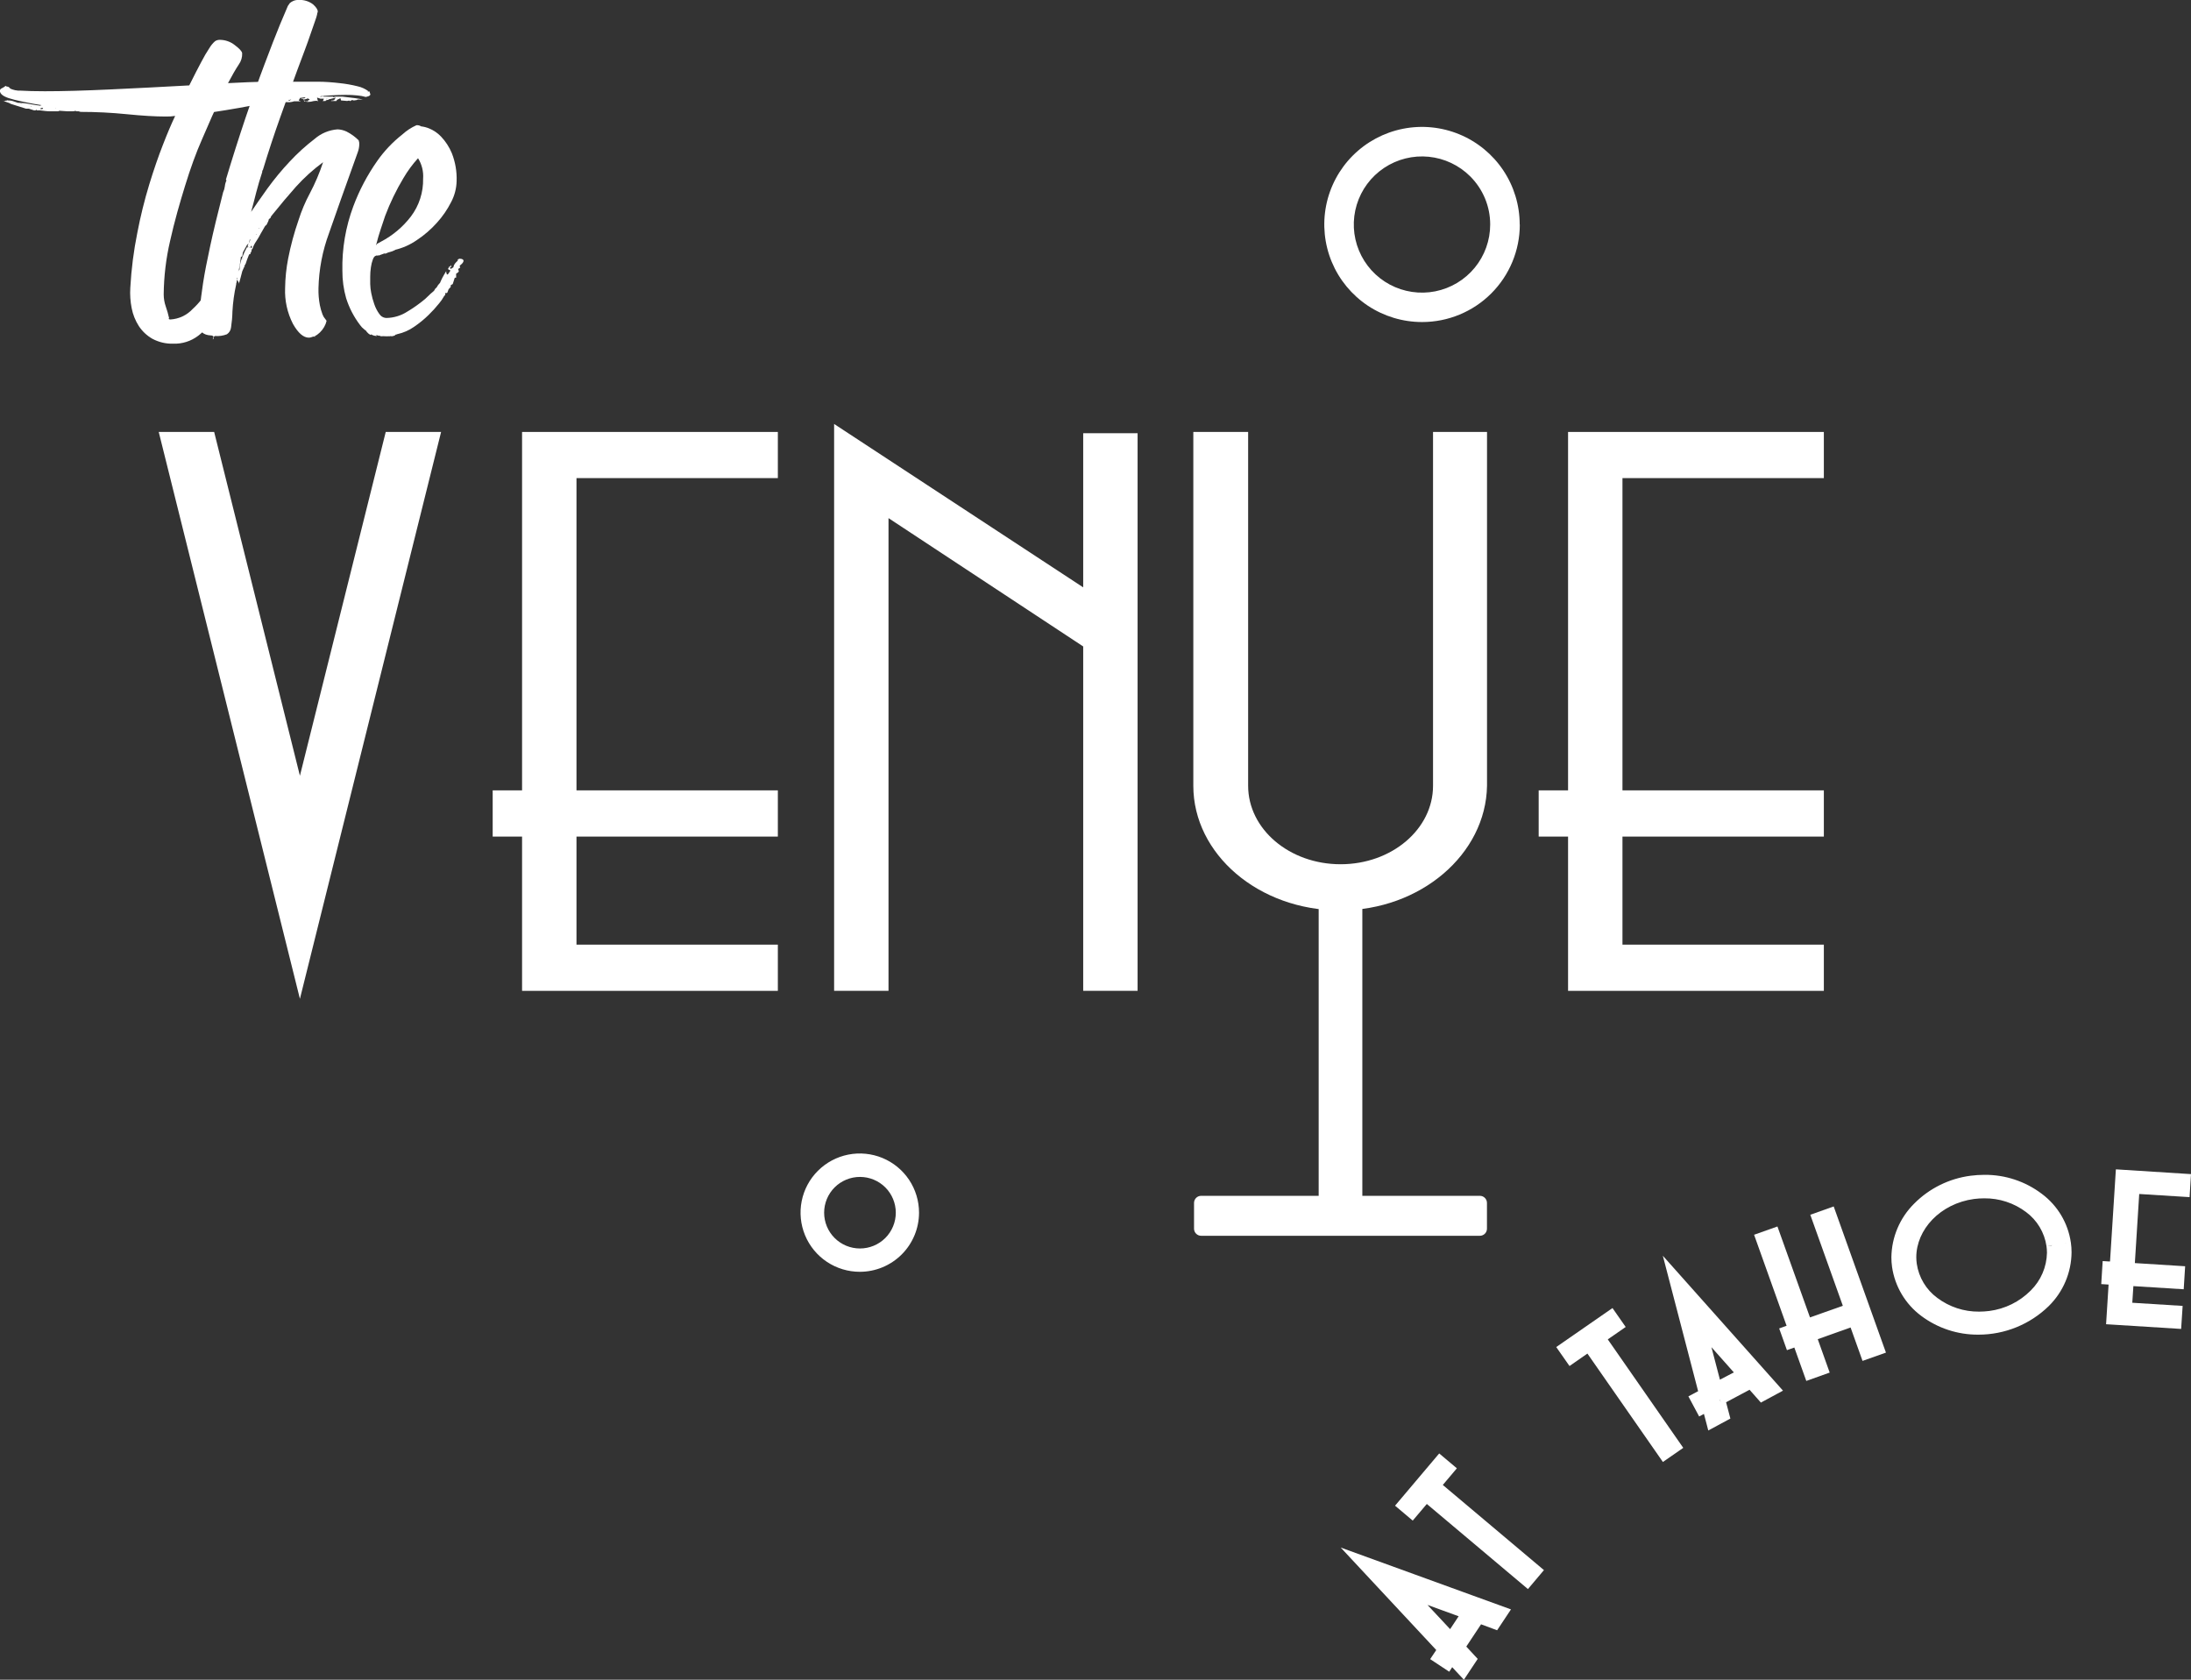 <svg width="150" height="115" viewBox="0 0 150 115" fill="none" xmlns="http://www.w3.org/2000/svg">
<rect x="0" y="0" width="150" height="115" fill="#333333" stroke="none"/>
<g clip-path="url(#clip0)">
<path d="M0.756 7.117C0.668 7.065 0.573 7.025 0.474 6.998C0.378 6.968 0.285 6.929 0.196 6.88L0.241 6.917L0.474 6.88H0.523L0.474 6.839L0.568 6.88H0.662C0.758 6.886 0.851 6.907 0.94 6.941L1.223 7.039H1.227C1.492 7.042 1.756 7.069 2.016 7.121C2.298 7.174 2.543 7.21 2.76 7.239H2.711C2.743 7.239 2.756 7.239 2.756 7.239C2.756 7.239 2.756 7.239 2.805 7.239L2.756 7.202H2.862C2.179 7.096 1.554 6.97 0.977 6.827C0.401 6.684 0.074 6.533 6.31995e-05 6.284C-0.015 6.237 -0.012 6.185 0.01 6.141C0.033 6.096 0.072 6.063 0.119 6.047C0.21 6.004 0.297 5.951 0.376 5.888H0.421C0.421 5.916 0.446 5.928 0.491 5.928C0.534 5.927 0.576 5.942 0.609 5.969L0.699 6.047H0.662C0.901 6.165 1.165 6.219 1.431 6.206C1.84 6.231 2.4 6.247 3.066 6.247C4.293 6.247 5.781 6.206 7.531 6.124C9.281 6.043 11.089 5.95 12.957 5.847C13.296 5.161 13.578 4.622 13.795 4.214C13.962 3.888 14.148 3.572 14.351 3.266C14.45 3.101 14.574 2.952 14.719 2.825C14.813 2.759 14.926 2.725 15.042 2.727C15.414 2.727 15.776 2.852 16.068 3.083C16.379 3.319 16.55 3.491 16.579 3.638C16.592 3.912 16.513 4.182 16.354 4.406C16.136 4.735 15.888 5.164 15.61 5.692C16.605 5.64 17.423 5.607 18.063 5.594C18.697 5.594 19.392 5.594 20.136 5.594C20.663 5.594 21.199 5.594 21.743 5.594C22.287 5.594 22.79 5.639 23.256 5.692C23.669 5.734 24.079 5.807 24.482 5.908C24.751 5.967 25.005 6.083 25.226 6.247L25.136 6.325L25.275 6.247C25.291 6.262 25.303 6.281 25.311 6.301C25.319 6.322 25.322 6.344 25.32 6.365C25.414 6.496 25.32 6.586 25.042 6.639C24.852 6.584 24.656 6.548 24.458 6.533C24.194 6.506 23.929 6.494 23.665 6.496C23.011 6.5 22.359 6.54 21.71 6.614L21.988 6.574L21.898 6.614H22.037L22.131 6.574V6.614H22.781L22.826 6.651L22.969 6.614H23.431C23.681 6.639 23.951 6.672 24.249 6.712C24.548 6.753 24.736 6.786 24.83 6.81H24.503L24.413 6.851L24.131 6.892L24.225 6.851H24.086C24.043 6.883 23.996 6.909 23.947 6.929V6.892C23.881 6.892 23.853 6.892 23.853 6.892C23.853 6.892 23.82 6.912 23.759 6.912L23.35 6.876L23.305 6.721L23.072 6.839L23.027 6.917H22.655L22.7 6.88H22.794L22.888 6.839L22.982 6.68L22.7 6.757L22.516 6.798L22.466 6.839C22.372 6.839 22.311 6.863 22.283 6.917H22.078L22.127 6.88L22.172 6.757H21.939L21.706 6.68L21.751 6.88L21.8 6.917H21.71L21.755 6.88L21.71 6.917L21.669 6.88L21.714 6.917C21.714 6.892 21.637 6.896 21.481 6.917C21.36 6.952 21.235 6.973 21.109 6.978C21.054 6.978 20.999 6.971 20.946 6.957C20.908 6.946 20.87 6.939 20.831 6.937L20.782 6.859L20.876 6.896C20.876 6.925 20.876 6.937 20.921 6.937H21.109L21.064 6.896L21.203 6.819L21.154 6.778L21.064 6.737L20.97 6.778L20.782 6.819L20.737 6.778H20.549L20.737 6.737H20.831L20.921 6.659C20.859 6.66 20.798 6.667 20.737 6.68C20.675 6.693 20.612 6.699 20.549 6.7L20.459 6.859C20.459 6.884 20.459 6.896 20.504 6.896L20.598 6.937H20.128C19.979 6.99 19.82 7.009 19.662 6.994C19.504 6.982 19.345 7.003 19.196 7.055L19.151 7.015C18.993 7.068 18.826 7.089 18.66 7.076C18.496 7.062 18.331 7.069 18.169 7.096V7.055L16.354 7.39C15.749 7.496 15.181 7.59 14.653 7.668C14.498 7.986 14.245 8.603 13.836 9.526C13.427 10.448 13.043 11.51 12.675 12.706C12.306 13.902 11.943 15.156 11.648 16.483C11.367 17.688 11.219 18.92 11.207 20.157C11.208 20.436 11.255 20.711 11.346 20.974C11.441 21.246 11.519 21.518 11.579 21.791V21.831L11.534 21.791V21.831C11.574 21.861 11.623 21.875 11.673 21.872C12.25 21.837 12.792 21.581 13.186 21.158C13.647 20.738 14.028 20.239 14.31 19.684C14.293 19.651 14.288 19.613 14.296 19.578C14.305 19.542 14.325 19.51 14.355 19.488V19.406L14.404 19.369C14.371 19.341 14.355 19.337 14.355 19.369C14.355 19.402 14.355 19.369 14.31 19.369L14.449 19.21V19.014L14.498 18.937L14.588 18.896H14.543C14.57 18.822 14.602 18.75 14.637 18.68C14.664 18.623 14.679 18.562 14.682 18.5L14.776 18.541L14.719 18.537L14.809 18.655L14.903 18.577L14.952 18.459V18.373L14.997 18.332L15.091 18.173L15.042 18.136L15.136 18.018C15.136 17.989 15.168 17.953 15.23 17.9L15.275 17.859L15.23 17.818H15.275C15.404 17.804 15.535 17.833 15.647 17.9L15.557 18.055C15.557 18.083 15.557 18.096 15.602 18.096L15.647 18.136C15.647 18.161 15.647 18.173 15.602 18.173H15.557L15.647 18.255C15.647 18.279 15.647 18.292 15.602 18.292C15.557 18.292 15.557 18.292 15.557 18.332C15.549 18.352 15.549 18.374 15.557 18.394C15.565 18.401 15.572 18.409 15.576 18.419C15.58 18.429 15.582 18.44 15.582 18.451V18.492L15.537 18.688C15.564 18.742 15.564 18.762 15.537 18.749C15.504 18.749 15.504 18.749 15.537 18.769L15.582 18.806L15.537 18.888V19.006C15.471 19.006 15.442 19.006 15.442 19.043L15.537 19.084V19.361C15.471 19.57 15.377 19.908 15.254 20.37C15.119 20.862 14.915 21.334 14.649 21.77C14.366 22.243 13.995 22.659 13.558 22.995C13.069 23.363 12.468 23.552 11.857 23.53C11.361 23.544 10.871 23.429 10.434 23.195C10.06 22.983 9.742 22.685 9.506 22.326C9.266 21.952 9.099 21.537 9.015 21.101C8.923 20.639 8.891 20.166 8.921 19.696C8.991 18.429 9.152 17.168 9.404 15.924C9.618 14.809 9.89 13.706 10.221 12.62C10.532 11.608 10.843 10.706 11.154 9.913C11.46 9.121 11.742 8.464 11.992 7.937C11.775 7.97 11.556 7.983 11.338 7.978C10.623 7.978 9.739 7.925 8.684 7.819C7.631 7.713 6.574 7.66 5.515 7.66L5.376 7.619H5.237L5.143 7.582C5.143 7.607 5.082 7.619 4.959 7.619H4.587L4.072 7.582L3.982 7.619C3.794 7.619 3.602 7.619 3.398 7.619C3.193 7.619 2.989 7.586 2.768 7.558H2.478L2.527 7.517H2.453V7.558H2.339L1.967 7.439H1.779L0.756 7.117ZM1.456 7.117V7.076H1.407L1.456 7.117ZM2.151 7.313L2.106 7.272V7.313H2.151ZM2.944 7.39H2.805L2.756 7.472H2.899L2.944 7.431V7.39ZM3.782 7.39C3.782 7.419 3.782 7.419 3.827 7.39H3.782ZM19.756 6.88H19.846L19.94 6.798C19.885 6.832 19.82 6.847 19.756 6.839V6.88ZM22.36 6.757V6.798L22.409 6.757H22.36Z" fill="white"/>
<path d="M24.552 9.603C24.587 9.691 24.602 9.786 24.597 9.881C24.593 10.056 24.561 10.23 24.503 10.395C24.44 10.578 24.378 10.749 24.319 10.91C23.605 12.891 23.006 14.578 22.524 15.968C22.078 17.172 21.835 18.442 21.804 19.725C21.793 20.116 21.825 20.508 21.898 20.892C21.94 21.107 22 21.317 22.078 21.521C22.12 21.638 22.184 21.746 22.266 21.84C22.328 21.905 22.356 21.95 22.356 21.979C22.322 22.122 22.267 22.259 22.192 22.387C22.034 22.664 21.8 22.89 21.518 23.04C21.551 23.04 21.567 23.04 21.567 23.081L21.518 23.04C21.454 23.039 21.391 23.053 21.334 23.081C21.274 23.105 21.21 23.117 21.146 23.118C20.774 23.118 20.41 22.803 20.054 22.17C19.667 21.414 19.483 20.57 19.519 19.721C19.528 19.044 19.598 18.369 19.727 17.704C19.902 16.806 20.142 15.922 20.443 15.058C20.642 14.43 20.899 13.822 21.211 13.241C21.573 12.556 21.877 11.842 22.119 11.106C21.444 11.602 20.82 12.166 20.259 12.788C19.733 13.381 19.205 14.007 18.676 14.666L18.582 14.784L18.533 14.862V14.903L18.394 15.021C18.401 15.04 18.401 15.06 18.394 15.078C18.386 15.086 18.38 15.096 18.376 15.106C18.371 15.117 18.369 15.128 18.37 15.14L18.276 15.335L18.231 15.417L18.137 15.454H18.182L18.137 15.495L17.891 15.924L17.846 16.001C17.756 16.178 17.655 16.35 17.544 16.515C17.432 16.673 17.346 16.846 17.286 17.03L17.241 17.067L17.192 17.267L17.147 17.303V17.385L17.053 17.422L16.914 17.777L16.82 18.055L16.726 18.214L16.775 18.255H16.726L16.587 18.569C16.555 18.704 16.518 18.847 16.473 19.006C16.428 19.165 16.387 19.308 16.354 19.439V19.361L16.26 19.19V19.153L16.215 19.19V19.112C16.222 19.192 16.214 19.272 16.191 19.349C16.174 19.386 16.167 19.427 16.17 19.468C16.033 20.079 15.947 20.7 15.913 21.325C15.906 21.689 15.874 22.052 15.819 22.411C15.809 22.506 15.778 22.597 15.73 22.679C15.681 22.761 15.615 22.831 15.536 22.885C15.277 22.986 14.997 23.027 14.719 23.003C14.653 23.032 14.625 23.069 14.625 23.122C14.627 23.144 14.623 23.166 14.615 23.187C14.606 23.207 14.593 23.226 14.576 23.24V23.163L14.625 23.044L14.576 23.003C14.535 22.976 14.486 22.963 14.437 22.966C13.909 22.938 13.643 22.689 13.643 22.215C13.643 21.897 13.66 21.521 13.693 21.088C13.725 20.651 13.795 20.088 13.901 19.39C14.007 18.692 14.175 17.843 14.392 16.838C14.608 15.834 14.903 14.613 15.275 13.163C15.336 13.034 15.376 12.897 15.393 12.755C15.407 12.613 15.446 12.475 15.508 12.347L15.463 12.306C15.896 10.861 16.346 9.445 16.812 8.06C17.278 6.674 17.713 5.449 18.116 4.385C18.525 3.303 18.869 2.405 19.163 1.694C19.457 0.984 19.645 0.551 19.707 0.408C19.739 0.355 19.784 0.29 19.846 0.208C19.91 0.154 19.982 0.109 20.058 0.074C20.167 0.022 20.286 -0.004 20.406 2.36556e-05C20.773 -0.031 21.139 0.075 21.432 0.298C21.649 0.494 21.755 0.657 21.755 0.792C21.754 0.819 21.747 0.846 21.735 0.87C21.716 0.906 21.707 0.947 21.71 0.988C21.669 1.2 21.493 1.633 21.26 2.331C21.027 3.03 20.708 3.842 20.353 4.802C19.997 5.761 19.609 6.843 19.188 8.023C18.766 9.203 18.37 10.407 18.002 11.62C17.983 11.642 17.969 11.667 17.96 11.694C17.952 11.722 17.949 11.751 17.953 11.779C17.797 12.253 17.661 12.714 17.544 13.163C17.433 13.613 17.315 14.058 17.192 14.507C17.47 14.098 17.846 13.551 18.308 12.906C18.781 12.255 19.294 11.634 19.846 11.049C20.369 10.488 20.938 9.972 21.547 9.505C21.984 9.127 22.532 8.9 23.108 8.856C23.325 8.864 23.538 8.917 23.734 9.011C24.035 9.165 24.311 9.365 24.552 9.603ZM16.26 19.092V19.014C16.248 19.023 16.237 19.035 16.229 19.048C16.222 19.062 16.217 19.076 16.215 19.092H16.26ZM16.914 16.956C16.914 16.932 16.914 16.924 16.935 16.936C16.955 16.948 16.976 16.936 17.008 16.879L16.959 16.92V16.879C16.956 16.835 16.963 16.791 16.979 16.75C16.995 16.709 17.021 16.672 17.053 16.642L16.914 16.761L16.632 17.275L16.587 17.549L16.493 17.589C16.465 17.773 16.44 17.945 16.424 18.104C16.407 18.266 16.368 18.425 16.309 18.577C16.325 18.562 16.337 18.544 16.345 18.523C16.352 18.503 16.356 18.481 16.354 18.459H16.403V18.373C16.42 18.114 16.483 17.86 16.587 17.622C16.676 17.377 16.786 17.139 16.914 16.912V16.956ZM16.632 17.708H16.587L16.632 17.749V17.708ZM17.008 16.879C17.037 16.879 17.053 16.879 17.053 16.838L17.008 16.879ZM17.053 16.642C17.076 16.606 17.092 16.566 17.098 16.524C17.104 16.481 17.121 16.44 17.147 16.405H17.098L17.053 16.642ZM17.098 16.92H17.053V16.956L17.098 16.92ZM17.241 16.838H17.192L17.147 16.92L17.192 16.997L17.241 16.92V16.838ZM17.519 16.087L17.564 16.009L17.519 16.05V16.087ZM17.752 15.613L17.703 15.654H17.752V15.613ZM19.707 13.204C19.689 13.24 19.665 13.273 19.637 13.302C19.61 13.332 19.586 13.364 19.568 13.4L19.662 13.282L19.707 13.204Z" fill="white"/>
<path d="M31.482 18.181C31.474 18.208 31.474 18.236 31.482 18.263C31.497 18.286 31.506 18.313 31.506 18.341C31.506 18.316 31.461 18.341 31.367 18.418C31.368 18.447 31.376 18.475 31.392 18.5C31.404 18.524 31.411 18.55 31.412 18.577C31.393 18.619 31.362 18.653 31.322 18.675C31.288 18.692 31.257 18.712 31.228 18.737V19.014H31.134L30.995 19.447L30.856 19.529V19.647L30.713 19.802L30.623 20.039C30.612 20.052 30.597 20.062 30.58 20.066C30.563 20.069 30.545 20.067 30.529 20.059C30.496 20.059 30.484 20.059 30.484 20.059V20.178L30.39 20.296C30.298 20.465 30.188 20.624 30.063 20.77C29.839 21.048 29.599 21.313 29.343 21.562C29.035 21.864 28.7 22.137 28.342 22.379C28.004 22.615 27.623 22.782 27.221 22.873V22.864C27.196 22.888 27.162 22.901 27.127 22.901C27.094 22.904 27.062 22.919 27.038 22.942H27.082C27.009 22.98 26.93 23.006 26.849 23.02H26.804C26.766 23.009 26.725 23.009 26.686 23.02C26.663 23.027 26.639 23.027 26.616 23.02C26.524 23.028 26.431 23.028 26.338 23.02C26.276 23.014 26.213 23.014 26.15 23.02H26.011L26.06 22.983C26.013 22.991 25.965 22.991 25.917 22.983C25.889 22.97 25.858 22.963 25.827 22.962L25.778 22.922H25.758L25.803 23.003C25.658 23.003 25.516 22.962 25.394 22.885V22.922H25.349C25.259 22.873 25.18 22.806 25.116 22.726C25.079 22.665 25.032 22.611 24.977 22.566V22.607C25.038 22.632 25.026 22.607 24.932 22.546C24.822 22.464 24.727 22.365 24.65 22.252C24.228 21.699 23.906 21.078 23.697 20.415C23.523 19.804 23.437 19.172 23.44 18.537C23.408 17.033 23.662 15.536 24.188 14.127C24.598 13.027 25.148 11.985 25.823 11.024C26.304 10.337 26.884 9.724 27.544 9.207C27.83 8.945 28.156 8.732 28.509 8.574C28.623 8.562 28.737 8.59 28.832 8.652C29.018 8.673 29.199 8.72 29.372 8.791C29.681 8.915 29.96 9.104 30.19 9.346C30.506 9.678 30.759 10.066 30.934 10.489C31.173 11.1 31.285 11.753 31.261 12.408C31.248 12.904 31.12 13.39 30.889 13.829C30.628 14.346 30.298 14.826 29.908 15.254C29.504 15.706 29.044 16.104 28.538 16.438C28.08 16.756 27.565 16.985 27.021 17.112H27.07C26.89 17.194 26.702 17.26 26.51 17.308L26.465 17.348H26.371V17.389L26.326 17.348L25.999 17.467L25.905 17.508V17.467L25.811 17.508L25.717 17.467L25.766 17.508C25.672 17.508 25.594 17.585 25.533 17.744C25.465 17.922 25.419 18.107 25.394 18.296C25.361 18.512 25.344 18.73 25.345 18.949V19.443C25.351 19.649 25.374 19.854 25.414 20.055C25.464 20.316 25.534 20.573 25.623 20.823C25.704 21.064 25.821 21.291 25.97 21.497C26.024 21.579 26.096 21.647 26.182 21.694C26.267 21.742 26.363 21.768 26.461 21.77C26.965 21.759 27.456 21.61 27.88 21.337C28.311 21.081 28.721 20.79 29.106 20.468L29.478 20.113L29.711 19.913L29.805 19.757L29.895 19.676L29.989 19.52L30.128 19.361L30.177 19.243C30.239 19.103 30.309 18.967 30.386 18.835L30.595 18.479L30.549 18.557V18.635L30.595 18.794L30.664 18.782L30.803 18.581V18.504L30.664 18.422L30.709 18.345C30.742 18.267 30.77 18.226 30.803 18.226V18.267L30.848 18.185V18.226L30.897 18.149V18.304L30.848 18.267C30.819 18.267 30.803 18.292 30.803 18.345C30.832 18.345 30.848 18.369 30.848 18.422L30.897 18.386L30.848 18.504H30.803V18.581L30.897 18.386L31.036 18.304L31.081 18.149C31.13 18.06 31.194 17.98 31.269 17.912L31.363 17.83H31.314L31.363 17.753L31.453 17.712C31.641 17.712 31.735 17.765 31.735 17.871C31.723 17.922 31.699 17.97 31.666 18.01C31.611 18.074 31.549 18.131 31.482 18.181ZM26.367 14.784C26.273 15.074 26.171 15.376 26.064 15.691C25.958 16.005 25.856 16.352 25.758 16.74L25.803 16.781V16.699L26.085 16.544C26.883 16.126 27.581 15.54 28.129 14.825C28.693 14.08 28.988 13.166 28.967 12.232C29.003 11.741 28.881 11.25 28.62 10.832C28.24 11.251 27.904 11.708 27.618 12.196C27.124 13.019 26.705 13.886 26.367 14.784Z" fill="white"/>
<path d="M20.533 68.385L10.867 29.573H14.662L20.533 53.111L26.408 29.573H30.198L20.533 68.385Z" fill="white"/>
<path d="M39.467 54.111H53.253V57.276H39.467V64.674H53.253V67.838H35.742V57.276H33.73V54.111H35.742V29.573H53.253V32.733H39.467V54.111Z" fill="white"/>
<path d="M77.882 67.838H74.158V44.259L60.829 35.473V67.838H57.105V29.026L74.158 40.213V29.659H77.882V67.838Z" fill="white"/>
<path d="M101.804 53.797C101.731 58.476 97.262 62.33 91.751 62.33C86.166 62.33 81.697 58.476 81.697 53.797V29.573H85.45V53.797C85.45 56.769 88.28 59.17 91.779 59.17C95.279 59.17 98.108 56.769 98.108 53.797V29.573H101.804V53.797Z" fill="white"/>
<path d="M111.077 54.111H124.864V57.276H111.077V64.674H124.864V67.838H107.353V57.276H105.341V54.111H107.353V29.573H124.864V32.733H111.077V54.111Z" fill="white"/>
<path d="M103.031 15.372H102.021C102.021 16.451 101.647 17.497 100.961 18.331C100.276 19.165 99.322 19.735 98.262 19.946C97.203 20.156 96.103 19.993 95.15 19.484C94.198 18.975 93.451 18.152 93.038 17.155C92.625 16.159 92.57 15.05 92.885 14.017C93.198 12.985 93.861 12.093 94.76 11.494C95.658 10.895 96.737 10.626 97.812 10.732C98.887 10.839 99.892 11.314 100.656 12.077C101.089 12.51 101.433 13.023 101.668 13.589C101.902 14.154 102.022 14.76 102.021 15.372H104.041C104.042 14.05 103.65 12.758 102.915 11.659C102.18 10.56 101.135 9.703 99.912 9.197C98.689 8.691 97.343 8.559 96.045 8.817C94.747 9.076 93.555 9.713 92.619 10.648C91.684 11.583 91.048 12.774 90.79 14.071C90.534 15.368 90.668 16.711 91.175 17.932C91.683 19.152 92.543 20.195 93.644 20.928C94.746 21.66 96.041 22.05 97.364 22.048C99.137 22.048 100.838 21.345 102.091 20.093C103.345 18.841 104.049 17.143 104.049 15.372H103.031Z" fill="white"/>
<path d="M62.113 83.026H61.328C61.328 83.676 61.07 84.299 60.61 84.759C60.15 85.218 59.526 85.476 58.875 85.476C58.224 85.476 57.6 85.218 57.14 84.759C56.68 84.299 56.422 83.676 56.422 83.026C56.422 82.377 56.68 81.754 57.14 81.294C57.6 80.835 58.224 80.577 58.875 80.577C59.526 80.577 60.15 80.835 60.61 81.294C61.07 81.754 61.328 82.377 61.328 83.026H62.919C62.919 82.225 62.682 81.442 62.237 80.775C61.791 80.108 61.158 79.588 60.417 79.281C59.675 78.974 58.86 78.894 58.072 79.05C57.285 79.206 56.562 79.592 55.995 80.159C55.427 80.725 55.041 81.447 54.885 82.233C54.728 83.019 54.809 83.834 55.116 84.574C55.424 85.315 55.944 85.947 56.612 86.392C57.28 86.837 58.064 87.073 58.867 87.073C59.941 87.072 60.971 86.645 61.731 85.886C62.49 85.128 62.917 84.099 62.919 83.026H62.113Z" fill="white"/>
<path d="M101.314 81.871H82.233C81.964 81.871 81.746 82.089 81.746 82.357V84.121C81.746 84.389 81.964 84.607 82.233 84.607H101.314C101.583 84.607 101.8 84.389 101.8 84.121V82.357C101.8 82.089 101.583 81.871 101.314 81.871Z" fill="white"/>
<path d="M92.683 61.456H90.864C90.541 61.456 90.279 61.718 90.279 62.04V82.247C90.279 82.569 90.541 82.831 90.864 82.831H92.683C93.006 82.831 93.268 82.569 93.268 82.247V62.04C93.268 61.718 93.006 61.456 92.683 61.456Z" fill="white"/>
<path d="M99.879 112.759L100.696 113.616L100.169 114.384L99.351 113.526L99.09 113.934L98.448 113.506L98.816 112.946L93.153 106.875L102.835 110.386L102.324 111.158L101.22 110.75L99.879 112.759ZM96.354 108.974L99.327 112.154L100.451 110.46L96.354 108.974Z" fill="white"/>
<path d="M99.879 112.758L99.597 113.02L100.194 113.657L100.12 113.767L99.65 113.265L99.315 112.914L99 113.391L99.159 113.155L99.323 112.901L94.543 107.773L102.267 110.574L102.193 110.688L101.089 110.28L99.413 112.812L99.617 113.032L99.899 112.771L100.218 112.983L101.396 111.207L102.495 111.615L103.444 110.186L91.788 105.952L98.329 112.967L98.125 113.273L97.912 113.591L99.216 114.453L99.421 114.143L99.891 114.649L100.222 115L101.167 113.575L100.169 112.497L99.887 112.758L100.206 112.971L99.879 112.758ZM96.355 108.974L96.076 109.235L99.38 112.771L101.036 110.268L94.985 108.067L96.076 109.235L96.355 108.974L96.224 109.333L99.862 110.656L99.278 111.538L96.637 108.712L96.355 108.974L96.224 109.333L96.355 108.974Z" fill="white"/>
<path d="M98.239 101.714L105.161 107.541L104.56 108.251L97.634 102.425L96.673 103.564L96.052 103.041L98.575 100.048L99.2 100.575L98.239 101.714Z" fill="white"/>
<path d="M98.239 101.714L97.99 102.008L104.622 107.585L104.515 107.712L97.589 101.886L96.628 103.025L96.592 102.992L98.62 100.587L98.66 100.62L97.695 101.759L97.99 102.008L98.239 101.714L98.53 101.959L99.74 100.526L98.53 99.509L95.508 103.086L96.718 104.107L97.683 102.968L104.605 108.794L105.701 107.496L98.485 101.42L98.239 101.714L98.53 101.959L98.239 101.714Z" fill="white"/>
<path d="M109.54 91.605L114.708 99.028L113.939 99.558L108.771 92.14L107.545 92.989L107.079 92.319L110.3 90.086L110.762 90.755L109.54 91.605Z" fill="white"/>
<path d="M109.54 91.605L109.221 91.825L114.172 98.934L114.037 99.028L108.865 91.605L107.643 92.454L107.614 92.413L110.202 90.621L110.231 90.658L109.004 91.511L109.221 91.825L109.54 91.605L109.757 91.919L111.298 90.85L110.394 89.555L106.543 92.225L107.451 93.524L108.677 92.671L113.845 100.093L115.239 99.126L109.855 91.388L109.54 91.605L109.757 91.919L109.54 91.605Z" fill="white"/>
<path d="M117.705 95.818L118.003 96.953L117.186 97.386L116.887 96.255L116.478 96.476L116.102 95.778L116.695 95.459L114.606 87.436L121.429 95.132L120.612 95.541L119.835 94.663L117.705 95.818ZM116.409 90.817L117.509 95.026L119.299 94.071L116.409 90.817Z" fill="white"/>
<path d="M117.705 95.818L117.337 95.916L117.558 96.757L117.435 96.823L117.263 96.157L117.141 95.688L116.634 95.957V95.933L116.887 95.798L117.153 95.655L115.387 88.877L120.845 95.002L120.726 95.063L119.949 94.185L117.271 95.614L117.349 95.908L117.717 95.81L117.901 96.149L119.778 95.149L120.554 96.027L122.067 95.21L113.841 85.974L116.257 95.247L115.93 95.422L115.591 95.602L116.327 96.978L116.654 96.802L116.83 97.468L116.952 97.937L118.465 97.121L118.089 95.692L117.717 95.79L117.901 96.129L117.705 95.818ZM116.409 90.817L116.041 90.915L117.267 95.594L119.921 94.177L115.644 89.367L116.053 90.915L116.421 90.817L116.135 91.07L118.702 93.961L117.75 94.459L116.773 90.719L116.4 90.817L116.114 91.07L116.409 90.817Z" fill="white"/>
<path d="M128.625 92.372L127.746 92.683L126.928 90.396L123.956 91.458L124.774 93.744L123.895 94.055L123.077 91.768L122.57 91.952L122.296 91.184L122.803 91.001L120.579 84.77L121.454 84.456L123.682 90.686L126.655 89.629L124.426 83.398L125.305 83.088L128.625 92.372Z" fill="white"/>
<path d="M128.625 92.372L128.494 92.009L127.979 92.197L127.162 89.906L123.466 91.225L124.283 93.511L124.128 93.565L123.31 91.278L122.799 91.462L122.783 91.417L122.934 91.364L123.294 91.233L121.07 85.003L121.225 84.945L123.449 91.176L127.145 89.861L124.917 83.631L125.072 83.578L128.261 92.503L128.625 92.372L128.494 92.009L128.625 92.372L128.985 92.242L125.538 82.598L123.936 83.169L126.164 89.4L123.915 90.196L121.687 83.97L120.088 84.537L122.313 90.768L122.165 90.821L121.806 90.951L122.337 92.438L122.844 92.258L123.662 94.544L125.264 93.973L124.447 91.686L126.695 90.886L127.513 93.173L129.116 92.605L128.985 92.242L128.625 92.372Z" fill="white"/>
<path d="M141.394 85.125C141.803 87.902 139.521 90.507 136.34 90.935C133.159 91.364 130.289 89.465 129.913 86.685C129.537 83.904 131.806 81.32 134.971 80.887C138.135 80.454 141.018 82.361 141.394 85.125ZM140.474 85.252C140.159 82.937 137.751 81.332 135.081 81.691C132.411 82.051 130.518 84.243 130.833 86.558C131.148 88.873 133.576 90.478 136.226 90.119C138.875 89.759 140.789 87.567 140.474 85.252Z" fill="white"/>
<path d="M141.394 85.125L141.014 85.178C141.04 85.365 141.054 85.553 141.054 85.742C141.034 86.916 140.554 88.036 139.717 88.861C138.577 89.975 137.044 90.597 135.449 90.596C134.204 90.61 132.989 90.212 131.994 89.465C131.535 89.125 131.149 88.697 130.857 88.207C130.565 87.716 130.373 87.172 130.293 86.607C130.269 86.426 130.257 86.243 130.257 86.06C130.275 84.881 130.756 83.756 131.598 82.928C132.519 82.001 133.725 81.407 135.024 81.242C135.302 81.205 135.582 81.186 135.862 81.185C137.107 81.174 138.32 81.572 139.317 82.316C139.775 82.657 140.16 83.085 140.452 83.576C140.743 84.066 140.934 84.609 141.014 85.174L141.394 85.121L141.774 85.068C141.679 84.408 141.454 83.774 141.112 83.201C140.77 82.629 140.319 82.13 139.783 81.732C138.655 80.879 137.277 80.423 135.862 80.434C135.546 80.434 135.231 80.455 134.918 80.495C133.45 80.684 132.087 81.356 131.046 82.406C130.065 83.38 129.505 84.699 129.488 86.081C129.487 86.299 129.502 86.517 129.533 86.734C129.628 87.396 129.853 88.032 130.195 88.608C130.536 89.183 130.988 89.685 131.524 90.086C132.655 90.935 134.034 91.389 135.449 91.376C137.249 91.377 138.978 90.673 140.265 89.416C141.25 88.445 141.81 87.124 141.823 85.742C141.823 85.512 141.807 85.283 141.774 85.056L141.394 85.125ZM140.474 85.252L140.854 85.199C140.775 84.635 140.585 84.092 140.295 83.601C140.006 83.111 139.622 82.683 139.166 82.341C138.206 81.618 137.035 81.232 135.833 81.242C135.56 81.241 135.287 81.259 135.016 81.295C132.407 81.659 130.424 83.7 130.424 86.06C130.424 86.245 130.437 86.429 130.465 86.611C130.545 87.176 130.736 87.719 131.027 88.21C131.319 88.7 131.704 89.128 132.162 89.469C133.122 90.191 134.293 90.577 135.494 90.568C135.761 90.566 136.027 90.548 136.291 90.515C138.912 90.155 140.899 88.118 140.903 85.766C140.903 85.582 140.891 85.398 140.866 85.215L140.486 85.268L140.106 85.317C140.127 85.466 140.138 85.616 140.139 85.766C140.121 86.741 139.722 87.67 139.027 88.355C138.263 89.124 137.265 89.617 136.189 89.755C135.959 89.784 135.726 89.799 135.494 89.8C134.463 89.81 133.457 89.48 132.632 88.861C132.255 88.584 131.936 88.235 131.695 87.834C131.454 87.433 131.294 86.988 131.226 86.526C131.205 86.377 131.194 86.227 131.193 86.076C131.193 84.182 132.828 82.402 135.147 82.087C135.378 82.058 135.612 82.043 135.846 82.043C136.877 82.032 137.883 82.362 138.708 82.982C139.083 83.26 139.4 83.609 139.64 84.01C139.88 84.411 140.039 84.855 140.106 85.317L140.474 85.252Z" fill="white"/>
<path d="M145.748 86.832L149.191 87.052L149.141 87.865L145.695 87.644L145.576 89.547L149.019 89.767L148.97 90.58L144.591 90.302L144.763 87.587L144.26 87.555L144.313 86.742L144.816 86.775L145.216 80.467L149.595 80.74L149.542 81.557L146.096 81.336L145.748 86.832Z" fill="white"/>
<path d="M145.748 86.832L145.723 87.216L148.786 87.407L148.782 87.457L145.335 87.24L145.167 89.906L148.614 90.123L148.61 90.172L145 89.943L145.171 87.228L144.669 87.199L144.673 87.15L144.791 87.159L145.176 87.183L145.576 80.875L149.186 81.099L149.182 81.148L145.736 80.932L145.339 87.191L145.723 87.216L145.748 86.832L146.132 86.856L146.455 81.745L149.902 81.961L150 80.385L144.857 80.058L144.456 86.366L144.337 86.362L143.953 86.338L143.855 87.914L144.358 87.947L144.186 90.662L149.325 90.984L149.428 89.408L145.981 89.192L146.055 88.053L149.501 88.269L149.599 86.693L145.772 86.452L145.748 86.832L146.132 86.856L145.748 86.832Z" fill="white"/>
</g>
<defs>
<clipPath id="clip0">
<rect width="150" height="115" fill="white"/>
</clipPath>
</defs>
</svg>
